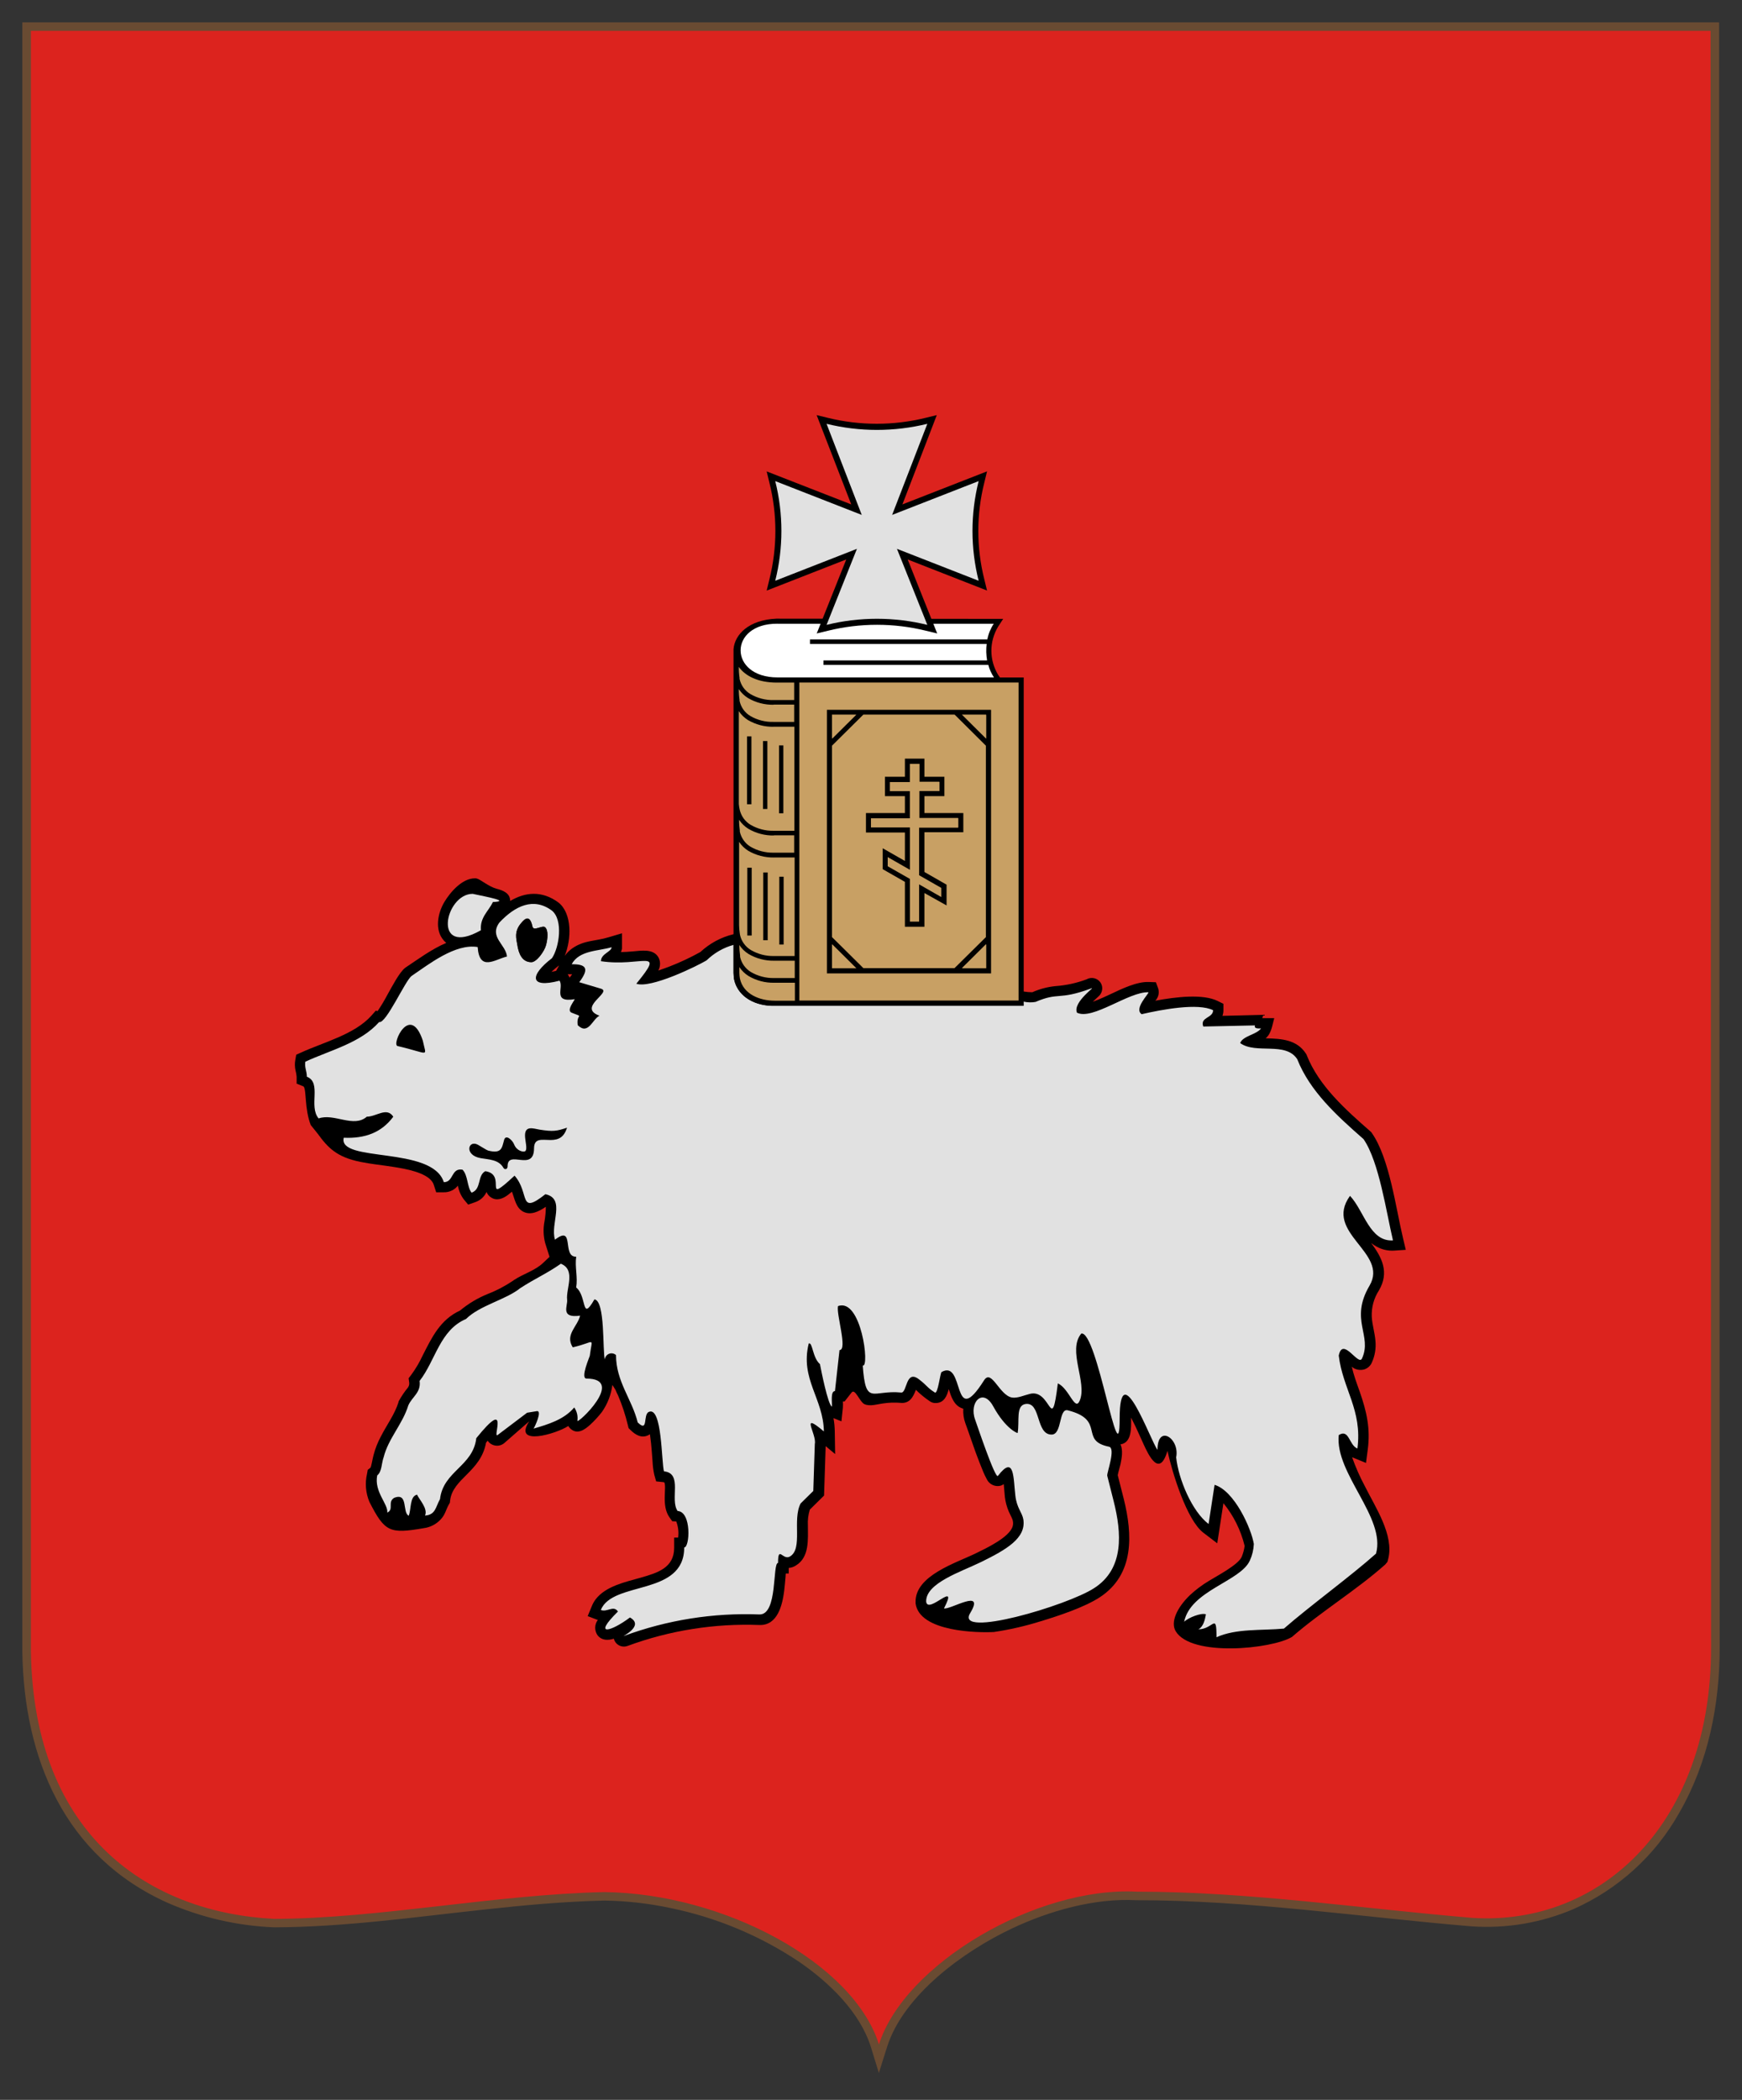 <svg width="39" height="47" viewBox="0 0 39 47" fill="none" xmlns="http://www.w3.org/2000/svg">
<rect x="0" y="0" width="39" height="47" fill="#333333" stroke="none"/>
<path d="M38.487 0.5H0.5V36.967C0.536 39.361 1.444 41.552 3.749 42.588C4.503 42.918 5.313 43.105 6.136 43.138H6.147C7.699 43.133 9.264 42.911 10.805 42.744C11.71 42.645 12.619 42.56 13.529 42.539C14.027 42.546 14.523 42.602 15.01 42.706C16.043 42.918 17.023 43.328 17.897 43.914C18.562 44.372 19.249 45.031 19.497 45.815L19.676 46.397L19.86 45.815C20.23 44.647 21.584 43.669 22.653 43.165C23.492 42.769 24.501 42.481 25.439 42.531H25.448C27.956 42.531 30.447 42.906 32.942 43.116C33.722 43.17 34.505 43.038 35.224 42.731C36.227 42.287 37.058 41.532 37.592 40.58C38.243 39.457 38.503 38.151 38.5 36.866L38.487 0.5ZM12.224 21.153C12.185 21.299 12.011 21.535 11.896 21.535C11.691 21.535 11.611 21.352 11.58 21.142C11.564 21.028 11.499 20.852 11.669 20.657C11.759 20.549 11.863 20.474 11.92 20.738C11.944 20.853 12.139 20.703 12.2 20.752C12.279 20.816 12.262 21.011 12.224 21.153Z" fill="#694B32"/>
<path d="M38.296 0.691H0.692V36.967C0.756 41.134 3.39 42.813 6.144 42.949C8.486 42.941 11.065 42.405 13.525 42.349C16.219 42.379 19.108 43.945 19.678 45.759C20.25 43.954 23.208 42.222 25.451 42.34C27.957 42.34 30.455 42.715 32.957 42.926C35.877 43.115 38.319 40.768 38.307 36.866L38.296 0.691ZM12.201 20.753C12.281 20.816 12.264 21.012 12.226 21.153C12.187 21.295 12.013 21.536 11.898 21.536C11.693 21.536 11.613 21.352 11.582 21.142C11.566 21.028 11.501 20.853 11.672 20.658C11.761 20.549 11.866 20.474 11.922 20.738C11.939 20.858 12.138 20.703 12.2 20.753H12.201Z" fill="#DC231E"/>
<path d="M31.2 27.992L31.473 27.974L31.41 27.709C31.248 27.031 31.107 25.925 30.716 25.364L30.7 25.341L30.679 25.322C30.135 24.845 29.529 24.309 29.258 23.624L29.25 23.603L29.238 23.584C29.035 23.269 28.692 23.249 28.352 23.24H28.335C28.467 23.132 28.482 22.945 28.528 22.788H28.26L28.285 22.714L27.368 22.737C27.383 22.696 27.391 22.653 27.39 22.61V22.468L27.263 22.405C26.933 22.241 26.332 22.311 25.866 22.398C25.899 22.363 25.922 22.32 25.934 22.274C25.945 22.227 25.945 22.179 25.932 22.132L25.879 21.985L25.719 21.979C25.451 21.969 25.118 22.131 24.876 22.245C24.814 22.273 24.629 22.363 24.466 22.422C24.487 22.401 24.508 22.381 24.53 22.361L24.589 22.306C24.635 22.269 24.665 22.216 24.674 22.158C24.684 22.1 24.671 22.041 24.638 21.991C24.605 21.943 24.554 21.908 24.496 21.895C24.438 21.882 24.378 21.89 24.326 21.92C24.105 22.003 23.872 22.054 23.636 22.071C23.455 22.088 23.277 22.135 23.111 22.209C23.046 22.209 22.982 22.203 22.918 22.192L22.802 22.172C22.542 22.123 22.215 22.042 22.099 22.014C21.804 21.943 21.51 21.868 21.217 21.791C21.071 21.754 20.924 21.715 20.778 21.677L20.185 21.52C19.729 21.401 19.273 21.281 18.814 21.166C18.713 21.14 18.611 21.116 18.51 21.091H18.501C18.311 21.046 18.103 20.996 17.894 20.953L17.779 20.93C17.693 20.914 17.609 20.9 17.526 20.887L17.429 20.875L17.3 20.858L17.176 20.85C17.143 20.85 17.111 20.85 17.078 20.85C16.988 20.85 16.905 20.85 16.821 20.85C16.788 20.85 16.755 20.85 16.723 20.858C16.666 20.863 16.609 20.87 16.553 20.881C16.51 20.888 16.466 20.897 16.424 20.909C16.145 20.976 15.889 21.114 15.679 21.309C15.456 21.433 15.224 21.542 14.985 21.634C14.939 21.652 14.844 21.687 14.738 21.723C14.765 21.675 14.778 21.62 14.777 21.565C14.776 21.51 14.76 21.456 14.73 21.41C14.61 21.232 14.355 21.279 14.172 21.294C14.082 21.302 13.993 21.309 13.904 21.31C13.904 21.298 13.913 21.285 13.916 21.27C13.924 21.248 13.927 21.224 13.925 21.2V20.889L13.626 20.978C13.341 21.067 13.08 21.039 12.813 21.226C12.747 21.272 12.69 21.329 12.643 21.395C12.796 21.019 12.809 20.449 12.506 20.203C12.132 19.925 11.754 19.968 11.422 20.166C11.422 19.989 11.258 19.928 11.117 19.892C10.944 19.846 10.75 19.68 10.679 19.665L10.654 19.659H10.63C10.35 19.659 10.083 19.963 9.947 20.191C9.8 20.439 9.725 20.817 9.937 21.052C9.953 21.071 9.972 21.088 9.991 21.104C9.654 21.248 9.347 21.479 9.079 21.656L9.065 21.667C8.938 21.767 8.764 22.105 8.68 22.253C8.611 22.383 8.536 22.51 8.453 22.632L8.414 22.62L8.317 22.73C7.939 23.154 7.251 23.325 6.741 23.558L6.632 23.607L6.611 23.724C6.597 23.802 6.599 23.883 6.616 23.96C6.629 24.006 6.637 24.053 6.641 24.101V24.255L6.786 24.313C6.79 24.314 6.794 24.317 6.798 24.319C6.863 24.398 6.817 24.821 6.957 25.181L7.113 25.375C7.34 25.687 7.535 25.897 8.066 26.005C8.314 26.056 8.57 26.08 8.821 26.12C9.071 26.16 9.536 26.239 9.68 26.454C9.695 26.476 9.707 26.501 9.714 26.526L9.765 26.686H9.935C9.996 26.688 10.056 26.675 10.111 26.649C10.166 26.624 10.214 26.585 10.251 26.537C10.27 26.646 10.313 26.748 10.378 26.838L10.481 26.962L10.634 26.909C10.691 26.89 10.743 26.86 10.788 26.821C10.832 26.781 10.868 26.733 10.893 26.679C10.911 26.728 10.945 26.77 10.99 26.799C11.119 26.887 11.258 26.83 11.368 26.748C11.399 26.724 11.431 26.699 11.462 26.673C11.525 26.844 11.552 27.027 11.706 27.116C11.879 27.212 12.064 27.116 12.22 27.011C12.22 27.12 12.209 27.23 12.19 27.338C12.159 27.497 12.164 27.661 12.204 27.818L12.303 28.131L12.157 28.269C11.978 28.438 11.724 28.509 11.516 28.644L11.506 28.65L11.497 28.658C11.316 28.781 11.121 28.884 10.917 28.963C10.693 29.054 10.484 29.179 10.299 29.333C9.857 29.538 9.673 29.925 9.462 30.34C9.392 30.492 9.306 30.637 9.207 30.772L9.148 30.848L9.161 30.943C9.167 30.983 9.157 31.023 9.133 31.056C9.055 31.151 8.986 31.254 8.927 31.361L8.921 31.373V31.386C8.837 31.657 8.653 31.902 8.526 32.153C8.456 32.283 8.402 32.421 8.364 32.564C8.342 32.641 8.316 32.811 8.295 32.85L8.233 32.898L8.217 32.987C8.168 33.197 8.187 33.416 8.27 33.615C8.615 34.292 8.724 34.335 9.486 34.204C9.634 34.185 9.77 34.114 9.87 34.004C9.971 33.895 9.982 33.79 10.049 33.674L10.072 33.633L10.077 33.586C10.134 33.091 10.764 32.943 10.881 32.291L10.918 32.246C10.943 32.285 10.979 32.316 11.022 32.335C11.064 32.354 11.11 32.362 11.156 32.357C11.202 32.352 11.245 32.334 11.282 32.306L11.848 31.812C11.475 32.382 12.452 32.095 12.723 31.917C12.735 31.939 12.75 31.958 12.769 31.975C12.928 32.124 13.099 31.992 13.216 31.886C13.31 31.799 13.397 31.705 13.476 31.603C13.602 31.423 13.682 31.216 13.71 30.998L13.778 31.105C13.796 31.147 13.816 31.194 13.837 31.233C13.929 31.449 14.003 31.673 14.057 31.901L14.073 31.965L14.12 32.011C14.226 32.116 14.367 32.2 14.518 32.121C14.53 32.115 14.54 32.109 14.551 32.102C14.563 32.19 14.572 32.264 14.576 32.304C14.589 32.438 14.599 32.57 14.609 32.706C14.613 32.807 14.626 32.908 14.648 33.008L14.69 33.157L14.847 33.173C14.855 33.174 14.864 33.176 14.872 33.178C14.931 33.29 14.801 33.697 14.987 33.96L15.05 34.049L15.14 34.054C15.184 34.169 15.199 34.293 15.182 34.415H15.093V34.644C15.093 35.094 14.717 35.205 14.344 35.312C14.003 35.409 13.56 35.501 13.335 35.797C13.298 35.846 13.268 35.901 13.246 35.958L13.157 36.173L13.376 36.256H13.385C13.347 36.307 13.325 36.37 13.325 36.434C13.325 36.498 13.347 36.56 13.385 36.611C13.475 36.716 13.607 36.72 13.743 36.678C13.747 36.695 13.753 36.711 13.76 36.726C13.786 36.778 13.83 36.818 13.884 36.839C13.938 36.86 13.998 36.86 14.052 36.839C14.994 36.492 15.997 36.333 17.001 36.371C17.41 36.386 17.516 35.921 17.556 35.609C17.569 35.499 17.578 35.39 17.588 35.28C17.588 35.263 17.588 35.242 17.593 35.219H17.658V35.094C17.715 35.09 17.771 35.071 17.819 35.039C18.126 34.853 18.087 34.451 18.087 34.144C18.08 34.024 18.095 33.904 18.13 33.789L18.449 33.474L18.485 32.368L18.697 32.545L18.689 32.038C18.687 31.938 18.678 31.839 18.66 31.741L18.838 31.813L18.87 31.508C18.873 31.461 18.873 31.414 18.87 31.367H18.909L19.066 31.167C19.144 31.069 19.245 31.373 19.349 31.426C19.475 31.488 19.648 31.426 19.78 31.411C19.906 31.392 20.033 31.389 20.16 31.399C20.366 31.421 20.445 31.264 20.505 31.108C20.602 31.204 20.707 31.29 20.82 31.366C20.861 31.394 20.91 31.407 20.959 31.403C21.138 31.397 21.204 31.239 21.24 31.091C21.295 31.261 21.357 31.46 21.544 31.523L21.566 31.53C21.559 31.642 21.575 31.754 21.614 31.86C21.692 32.069 21.761 32.283 21.838 32.494C21.895 32.647 21.954 32.803 22.017 32.953C22.039 33.005 22.064 33.055 22.091 33.105C22.116 33.16 22.16 33.206 22.215 33.233C22.27 33.261 22.332 33.269 22.392 33.256C22.421 33.249 22.448 33.236 22.472 33.218C22.483 33.332 22.491 33.453 22.497 33.506C22.511 33.62 22.541 33.73 22.586 33.835C22.611 33.892 22.644 33.95 22.666 34.007C22.671 34.021 22.675 34.035 22.677 34.05C22.684 34.088 22.682 34.127 22.671 34.164C22.598 34.41 22.07 34.658 21.855 34.763C21.408 34.983 20.483 35.262 20.498 35.862V35.874V35.886C20.582 36.533 21.914 36.547 22.252 36.528C22.606 36.475 22.956 36.395 23.298 36.288C23.692 36.169 24.281 35.974 24.623 35.75C25.401 35.24 25.357 34.345 25.159 33.55L25.024 33.018C25.038 32.94 25.069 32.847 25.086 32.771C25.115 32.634 25.145 32.458 25.086 32.328C25.343 32.292 25.323 31.951 25.323 31.763V31.73C25.365 31.812 25.403 31.89 25.422 31.929C25.484 32.06 25.543 32.195 25.601 32.322C25.718 32.578 25.958 33.081 26.137 32.474C26.249 32.979 26.57 34.022 26.941 34.306L27.252 34.543L27.39 33.645C27.618 33.924 27.78 34.251 27.865 34.601C27.854 34.686 27.831 34.769 27.798 34.849C27.718 35.026 27.241 35.275 27.07 35.381C26.916 35.473 26.771 35.581 26.64 35.703C26.346 35.987 26.2 36.311 26.323 36.513C26.675 37.09 28.468 36.911 28.924 36.639C29.575 36.072 30.369 35.591 31.013 35.017L31.062 34.958L31.08 34.89C31.214 34.358 30.787 33.729 30.557 33.265C30.445 33.056 30.35 32.84 30.271 32.617L30.305 32.63L30.582 32.744L30.621 32.448C30.684 31.97 30.597 31.597 30.442 31.15C30.375 30.962 30.307 30.781 30.264 30.591C30.302 30.624 30.348 30.646 30.397 30.656C30.446 30.666 30.497 30.664 30.545 30.65C30.582 30.638 30.616 30.618 30.645 30.592C30.674 30.566 30.697 30.535 30.712 30.499C30.781 30.348 30.809 30.182 30.794 30.017C30.78 29.833 30.722 29.657 30.711 29.473C30.702 29.266 30.757 29.06 30.87 28.885C31.111 28.476 30.938 28.145 30.698 27.821C30.737 27.853 30.779 27.881 30.823 27.904C30.938 27.968 31.069 27.998 31.2 27.992ZM13.137 22.277V22.271V22.277ZM12.2 20.751C12.279 20.815 12.262 21.01 12.224 21.152C12.185 21.294 12.011 21.534 11.896 21.534C11.691 21.534 11.611 21.35 11.58 21.14C11.564 21.027 11.499 20.851 11.67 20.656C11.759 20.548 11.864 20.472 11.92 20.737C11.939 20.858 12.138 20.703 12.2 20.753V20.751ZM12.809 21.806L12.782 21.843L12.752 21.882C12.743 21.86 12.732 21.839 12.718 21.819L12.709 21.806H12.809ZM12.451 21.729C12.426 21.736 12.387 21.745 12.345 21.753C12.402 21.699 12.465 21.648 12.496 21.624L12.518 21.608L12.451 21.729Z" fill="black"/>
<path d="M24.933 33.601L24.789 33.03C24.775 32.972 24.988 32.409 24.826 32.38C24.153 32.244 24.763 31.782 23.905 31.566C23.7 31.515 23.782 32.104 23.547 32.109C23.184 32.117 23.311 31.377 22.962 31.424C22.736 31.456 22.829 31.808 22.783 32.074C22.783 32.083 22.515 31.985 22.237 31.478C22.004 31.05 21.686 31.389 21.833 31.78C21.858 31.846 22.28 33.11 22.341 33.034C22.715 32.547 22.685 33.084 22.732 33.477C22.764 33.757 22.884 33.849 22.911 34.01C22.975 34.427 22.531 34.684 21.964 34.962C21.517 35.181 20.723 35.432 20.735 35.849C20.774 36.149 21.478 35.334 21.134 35.999C21.272 36.038 22.068 35.53 21.72 36.106C21.371 36.681 23.898 35.938 24.497 35.545C25.174 35.11 25.111 34.307 24.933 33.601ZM10.582 20.006C9.957 20.006 9.663 21.446 10.767 20.821C10.742 20.529 10.939 20.396 11.035 20.189C11.431 20.172 10.924 20.079 10.582 20.006ZM29.972 32.12C30.208 31.974 30.198 32.344 30.39 32.422C30.503 31.56 30.062 31.092 29.972 30.341C30.061 29.904 30.411 30.583 30.492 30.407C30.73 29.888 30.207 29.546 30.662 28.774C31.098 28.031 29.623 27.599 30.224 26.766C30.541 27.102 30.665 27.796 31.186 27.763C31.039 27.148 30.876 25.998 30.526 25.495C29.926 24.969 29.326 24.424 29.043 23.708C28.783 23.305 28.116 23.603 27.765 23.346C27.823 23.185 28.139 23.155 28.232 23.018C28.195 23.018 28.068 23.034 28.096 22.951L26.939 22.976C26.86 22.763 27.159 22.791 27.159 22.611C26.82 22.443 26.012 22.596 25.559 22.7C25.38 22.576 25.724 22.243 25.712 22.209C25.271 22.193 24.461 22.841 24.111 22.666C24.009 22.419 24.589 22.045 24.417 22.128C23.688 22.395 23.713 22.199 23.184 22.425C23.096 22.441 23.004 22.439 22.916 22.418V22.513H17.328C17.181 22.516 17.035 22.491 16.898 22.438C16.852 22.42 16.808 22.398 16.765 22.372C16.745 22.36 16.725 22.347 16.706 22.333C16.67 22.307 16.636 22.278 16.606 22.245C16.594 22.233 16.583 22.22 16.572 22.206L16.55 22.177C16.546 22.172 16.542 22.167 16.538 22.161L16.522 22.136C16.495 22.093 16.473 22.047 16.457 21.999C16.457 21.987 16.449 21.976 16.446 21.963C16.442 21.949 16.438 21.935 16.436 21.92C16.428 21.872 16.424 21.823 16.423 21.775V21.148C16.195 21.211 15.987 21.331 15.818 21.496C15.591 21.631 14.567 22.13 14.246 22.018C14.92 21.194 14.365 21.65 13.454 21.514C13.454 21.345 13.692 21.304 13.692 21.201C13.4 21.29 12.969 21.266 12.799 21.581C13.1 21.581 13.217 21.656 12.968 21.984L13.454 22.129C13.716 22.207 12.912 22.549 13.421 22.734C13.262 22.812 13.172 23.177 12.934 22.946C12.895 22.672 13.099 22.785 12.799 22.667C12.676 22.618 12.85 22.414 12.867 22.364C12.359 22.448 12.63 22.103 12.527 21.95C11.834 22.133 11.868 21.819 12.357 21.447C12.523 21.201 12.611 20.591 12.357 20.382C11.944 20.076 11.531 20.276 11.181 20.648C10.943 20.973 11.328 21.141 11.35 21.409C11.082 21.473 10.732 21.754 10.694 21.197C10.193 21.114 9.603 21.581 9.212 21.846C9.066 21.962 8.641 22.92 8.488 22.876C8.07 23.345 7.402 23.502 6.836 23.763C6.814 23.886 6.87 23.976 6.87 24.099C7.21 24.233 6.903 24.759 7.133 25.033C7.484 24.91 7.918 25.253 8.212 24.994C8.428 24.994 8.659 24.77 8.805 24.994C8.544 25.349 8.171 25.487 7.696 25.465C7.56 26.03 9.679 25.642 9.936 26.46C10.162 26.46 10.095 26.136 10.354 26.18C10.479 26.303 10.456 26.572 10.558 26.695C10.784 26.616 10.682 26.314 10.864 26.214C11.377 26.287 10.767 27.012 11.52 26.314C11.867 26.704 11.601 27.211 12.21 26.729C12.674 26.829 12.312 27.389 12.425 27.747C12.877 27.4 12.572 28.139 12.9 28.128C12.867 28.363 12.938 28.581 12.9 28.817C13.147 29.02 13.009 29.602 13.308 29.083C13.553 29.113 13.487 30.235 13.541 30.43C13.543 30.403 13.552 30.376 13.569 30.353C13.585 30.33 13.608 30.312 13.634 30.302C13.66 30.291 13.688 30.288 13.716 30.293C13.744 30.298 13.77 30.311 13.791 30.329C13.791 30.923 14.148 31.315 14.277 31.837C14.521 32.076 14.39 31.66 14.526 31.602C14.825 31.467 14.807 32.732 14.865 32.932C15.294 32.976 14.99 33.559 15.17 33.819C15.487 33.837 15.444 34.636 15.318 34.636C15.318 35.731 13.717 35.376 13.451 36.035C13.598 36.091 13.733 35.922 13.835 36.069C13.246 36.65 13.693 36.512 14.103 36.203C14.443 36.392 13.903 36.64 13.967 36.617C14.936 36.259 15.967 36.095 17 36.135C17.418 36.151 17.289 34.982 17.419 34.982C17.419 34.577 17.527 34.936 17.687 34.837C17.981 34.66 17.734 34.018 17.924 33.651L18.208 33.371L18.242 32.319C18.289 32.097 17.896 31.573 18.445 32.039C18.434 31.299 17.909 30.867 18.106 30.07C18.195 30.036 18.188 30.386 18.357 30.532C18.385 30.677 18.536 31.444 18.625 31.483C18.633 31.401 18.588 31.136 18.693 31.136L18.795 30.218C18.982 30.218 18.72 29.42 18.761 29.234C19.283 29.04 19.476 30.619 19.315 30.564C19.382 31.486 19.53 31.103 20.176 31.168C20.31 31.182 20.274 30.643 20.572 30.871C20.764 31.017 20.751 31.055 20.93 31.168C20.998 31.21 21.049 30.725 21.08 30.709C21.608 30.41 21.306 32.039 22.031 30.895C22.199 30.629 22.371 31.23 22.656 31.28C22.776 31.3 22.931 31.229 23.058 31.198C23.538 31.074 23.535 32.148 23.683 30.963C23.94 31.08 24.066 31.606 24.174 31.347C24.345 30.935 23.891 30.228 24.208 29.848C24.565 29.775 25.067 33.145 25.067 31.75C25.067 30.296 25.761 32.255 25.914 32.451C25.914 31.864 26.418 32.197 26.332 32.619C26.384 33.107 26.685 33.827 27.058 34.111L27.192 33.234C27.639 33.369 28.016 34.217 28.071 34.558C28.065 34.686 28.035 34.812 27.982 34.928C27.772 35.397 26.654 35.597 26.511 36.299C26.611 36.201 26.9 36.093 26.998 36.132C26.977 36.244 26.946 36.409 26.828 36.468C27.166 36.468 27.235 36.078 27.235 36.645C27.682 36.445 28.233 36.499 28.744 36.452C29.321 35.948 30.241 35.278 30.806 34.774C31.033 33.971 29.881 32.976 29.972 32.12ZM8.901 23.413C8.759 23.381 9.181 22.445 9.465 23.289C9.546 23.678 9.634 23.584 8.901 23.413ZM11.671 20.657C11.76 20.549 11.865 20.474 11.921 20.738C11.945 20.853 12.14 20.703 12.202 20.752C12.281 20.816 12.264 21.011 12.226 21.153C12.187 21.295 12.013 21.535 11.898 21.535C11.693 21.535 11.613 21.352 11.582 21.141C11.565 21.028 11.499 20.852 11.671 20.657ZM12.328 25.516C12.13 25.516 11.958 25.464 11.956 25.705C11.951 26.241 11.363 25.721 11.364 26.103C11.364 26.177 11.298 26.186 11.27 26.138C11.165 25.953 10.949 25.955 10.762 25.922C10.383 25.856 10.482 25.501 10.701 25.623C10.749 25.649 10.898 25.745 10.927 25.752C11.233 25.83 11.236 25.693 11.285 25.518C11.321 25.377 11.472 25.518 11.509 25.612C11.568 25.763 11.715 25.789 11.754 25.769C11.818 25.73 11.754 25.535 11.754 25.414C11.754 25.185 11.945 25.261 12.082 25.284C12.383 25.331 12.462 25.318 12.695 25.24C12.63 25.443 12.521 25.516 12.326 25.516H12.328ZM13.132 30.856C12.985 30.856 13.202 30.367 13.204 30.346C13.26 29.903 13.343 30.038 12.823 30.156C12.644 29.873 12.928 29.694 12.988 29.447C12.536 29.511 12.714 29.227 12.697 29.092C12.667 28.844 12.9 28.425 12.557 28.285C12.234 28.511 11.994 28.607 11.647 28.832C11.323 29.093 10.745 29.214 10.433 29.522C9.846 29.772 9.753 30.446 9.394 30.908C9.43 31.169 9.226 31.263 9.142 31.454C9.011 31.88 8.695 32.193 8.588 32.62C8.54 32.75 8.552 32.939 8.445 33.023C8.372 33.391 8.694 33.665 8.67 33.855C8.826 33.784 8.67 33.621 8.823 33.526C9.146 33.396 9.002 33.855 9.15 33.926C9.21 33.784 9.169 33.49 9.337 33.454C9.384 33.561 9.586 33.767 9.515 33.921C9.755 33.909 9.755 33.719 9.851 33.554C9.923 32.926 10.591 32.818 10.663 32.19C11.423 31.249 11.015 32.214 11.142 32.118L11.801 31.62L12.017 31.585C12.15 31.563 11.966 31.952 11.945 31.976C12.269 31.881 12.628 31.775 12.856 31.502C12.916 31.588 12.941 31.694 12.927 31.798C12.911 31.896 14.023 30.856 13.128 30.856H13.132Z" fill="#E1E1E1"/>
<path d="M12.224 21.154C12.185 21.299 12.011 21.536 11.896 21.536C11.691 21.536 11.611 21.352 11.58 21.142C11.564 21.029 11.499 20.853 11.67 20.658C11.759 20.55 11.864 20.474 11.92 20.739C11.944 20.854 12.139 20.703 12.2 20.753C12.279 20.817 12.262 21.012 12.224 21.154Z" fill="black"/>
<path d="M22.388 15.163H22.919V22.511H17.328C16.797 22.511 16.498 22.231 16.434 21.918C16.427 21.87 16.423 21.821 16.422 21.773V14.532C16.449 14.198 16.767 13.872 17.384 13.847L22.459 13.852L22.344 14.029C22.247 14.191 22.195 14.377 22.195 14.565C22.195 14.754 22.247 14.939 22.344 15.101L22.388 15.166V15.163Z" fill="black"/>
<path d="M18.627 21.141V21.673H19.164L18.627 21.141ZM18.627 15.998V16.53L19.164 15.998H18.627ZM21.449 18.516V18.312H20.577V17.705H21.024V17.501H20.577V17.098H20.371V17.504H19.924V17.708H20.371V18.315H19.499V18.52H20.371V19.468L19.874 19.184V19.389L20.371 19.672V20.628H20.577V19.794L21.073 20.078V19.873L20.577 19.59V18.526H21.449V18.516ZM21.538 15.998L22.074 16.53V15.998H21.538ZM21.449 18.516V18.312H20.577V17.705H21.024V17.501H20.577V17.098H20.371V17.504H19.924V17.708H20.371V18.315H19.499V18.52H20.371V19.468L19.874 19.184V19.389L20.371 19.672V20.628H20.577V19.794L21.073 20.078V19.873L20.577 19.59V18.526H21.449V18.516ZM21.37 15.998H19.329L18.627 16.69V20.975L18.816 21.161L19.329 21.669H21.37L22.072 20.975V16.69L21.37 15.998ZM21.564 18.63H20.696V19.517L21.192 19.801V20.269L20.696 19.988V20.743H20.259V19.738L19.762 19.454V18.986L20.259 19.27V18.634H19.387V18.198H20.259V17.819H19.812V17.386H20.259V16.98H20.696V17.386H21.143V17.819H20.696V18.198H21.567V18.63H21.564ZM20.581 17.705H21.028V17.501H20.581V17.098H20.374V17.504H19.928V17.708H20.374V18.315H19.499V18.52H20.371V19.468L19.874 19.184V19.389L20.371 19.672V20.628H20.577V19.794L21.073 20.078V19.873L20.577 19.59V18.526H21.449V18.322H20.577V17.714L20.581 17.705ZM21.537 21.669H22.073V21.137L21.537 21.669ZM22.073 21.669V21.137L21.537 21.669H22.073ZM19.331 15.994L18.627 16.69V20.975L18.816 21.161L19.329 21.669H21.37L22.072 20.975V16.69L21.37 15.997H19.329L19.331 15.994ZM21.565 18.627H20.696V19.514L21.192 19.797V20.266L20.696 19.988V20.743H20.259V19.738L19.762 19.454V18.986L20.259 19.27V18.634H19.387V18.198H20.259V17.819H19.812V17.386H20.259V16.98H20.696V17.386H21.143V17.819H20.696V18.198H21.567V18.63L21.565 18.627ZM21.535 15.994L22.072 16.526V15.994H21.535ZM20.578 17.701H21.025V17.497H20.578V17.098H20.372V17.504H19.925V17.708H20.372V18.315H19.499V18.52H20.371V19.468L19.874 19.184V19.389L20.371 19.672V20.628H20.577V19.794L21.073 20.078V19.873L20.577 19.59V18.526H21.449V18.322H20.577V17.714L20.578 17.701ZM18.628 15.994V16.526L19.165 15.994H18.628ZM18.628 21.669H19.165L18.628 21.137V21.669ZM17.896 15.274V22.394H22.804V15.277H17.895L17.896 15.274ZM18.513 21.784V15.887H22.188V21.787H18.512L18.513 21.784ZM22.072 21.669V21.137L21.536 21.669H22.072ZM19.33 15.994L18.627 16.69V20.975L18.816 21.161L19.329 21.669H21.37L22.072 20.975V16.69L21.37 15.997H19.329L19.33 15.994ZM21.564 18.627H20.696V19.514L21.192 19.797V20.266L20.696 19.988V20.743H20.259V19.738L19.762 19.454V18.986L20.259 19.27V18.634H19.387V18.198H20.259V17.819H19.812V17.386H20.259V16.98H20.696V17.386H21.143V17.819H20.696V18.198H21.567V18.63L21.564 18.627ZM22.072 16.526V15.994H21.535L22.072 16.526ZM20.577 17.701H21.024V17.497H20.577V17.098H20.371V17.504H19.924V17.708H20.371V18.315H19.499V18.52H20.371V19.468L19.874 19.184V19.389L20.371 19.672V20.628H20.577V19.794L21.073 20.078V19.873L20.577 19.59V18.526H21.449V18.322H20.577V17.714V17.701ZM18.627 15.994V16.526L19.164 15.994H18.627ZM18.627 21.669H19.164L18.627 21.137V21.669ZM18.627 21.137V21.669H19.164L18.627 21.137ZM18.627 15.994V16.526L19.164 15.994H18.627ZM21.449 18.512V18.308H20.577V17.701H21.024V17.497H20.577V17.098H20.371V17.504H19.924V17.708H20.371V18.315H19.499V18.52H20.371V19.468L19.874 19.184V19.389L20.371 19.672V20.628H20.577V19.794L21.073 20.078V19.873L20.577 19.59V18.526H21.449V18.512ZM21.538 15.994L22.074 16.526V15.994H21.538ZM21.449 18.512V18.308H20.577V17.701H21.024V17.497H20.577V17.098H20.371V17.504H19.924V17.708H20.371V18.315H19.499V18.52H20.371V19.468L19.874 19.184V19.389L20.371 19.672V20.628H20.577V19.794L21.073 20.078V19.873L20.577 19.59V18.526H21.449V18.512ZM21.37 15.994H19.329L18.627 16.69V20.975L18.816 21.161L19.329 21.669H21.37L22.072 20.975V16.69L21.37 15.994ZM21.564 18.627H20.696V19.514L21.192 19.797V20.266L20.696 19.988V20.743H20.259V19.738L19.762 19.454V18.986L20.259 19.27V18.634H19.387V18.198H20.259V17.819H19.812V17.386H20.259V16.98H20.696V17.386H21.143V17.819H20.696V18.198H21.567V18.63L21.564 18.627ZM20.581 17.701H21.028V17.497H20.581V17.098H20.374V17.504H19.928V17.708H20.374V18.315H19.499V18.52H20.371V19.468L19.874 19.184V19.389L20.371 19.672V20.628H20.577V19.794L21.073 20.078V19.873L20.577 19.59V18.526H21.449V18.322H20.577V17.714L20.581 17.701ZM21.537 21.666H22.073V21.134L21.537 21.666ZM21.537 21.666H22.073V21.134L21.537 21.666ZM21.448 18.512V18.308H20.576V17.701H21.023V17.497H20.576V17.098H20.37V17.504H19.923V17.708H20.37V18.315H19.499V18.52H20.371V19.468L19.874 19.184V19.389L20.371 19.672V20.628H20.577V19.794L21.073 20.078V19.873L20.577 19.59V18.526H21.449L21.448 18.512ZM21.448 18.512V18.308H20.576V17.701H21.023V17.497H20.576V17.098H20.37V17.504H19.923V17.708H20.37V18.315H19.499V18.52H20.371V19.468L19.874 19.184V19.389L20.371 19.672V20.628H20.577V19.794L21.073 20.078V19.873L20.577 19.59V18.526H21.449L21.448 18.512ZM21.369 15.994H19.329L18.627 16.69V20.975L18.816 21.161L19.329 21.669H21.37L22.072 20.975V16.69L21.369 15.994ZM21.563 18.627H20.696V19.514L21.192 19.797V20.266L20.696 19.988V20.743H20.259V19.738L19.762 19.454V18.986L20.259 19.27V18.634H19.387V18.198H20.259V17.819H19.812V17.386H20.259V16.98H20.696V17.386H21.143V17.819H20.696V18.198H21.567V18.63L21.563 18.627ZM20.58 17.701H21.027V17.497H20.58V17.098H20.374V17.504H19.927V17.708H20.374V18.315H19.499V18.52H20.371V19.468L19.874 19.184V19.389L20.371 19.672V20.628H20.577V19.794L21.073 20.078V19.873L20.577 19.59V18.526H21.449V18.322H20.577V17.714L20.58 17.701ZM21.537 15.994L22.073 16.526V15.994H21.537ZM18.63 15.994V16.526L19.166 15.994H18.63ZM18.63 21.137V21.669H19.166L18.63 21.137ZM21.451 18.516V18.312H20.58V17.705H21.027V17.501H20.58V17.098H20.374V17.504H19.927V17.708H20.374V18.315H19.499V18.52H20.371V19.468L19.874 19.184V19.389L20.371 19.672V20.628H20.577V19.794L21.073 20.078V19.873L20.577 19.59V18.526H21.449L21.451 18.516ZM21.451 18.516V18.312H20.58V17.705H21.027V17.501H20.58V17.098H20.374V17.504H19.927V17.708H20.374V18.315H19.499V18.52H20.371V19.468L19.874 19.184V19.389L20.371 19.672V20.628H20.577V19.794L21.073 20.078V19.873L20.577 19.59V18.526H21.449L21.451 18.516ZM21.541 21.669H22.077V21.137L21.541 21.669ZM21.451 18.516V18.312H20.58V17.705H21.027V17.501H20.58V17.098H20.374V17.504H19.927V17.708H20.374V18.315H19.499V18.52H20.371V19.468L19.874 19.184V19.389L20.371 19.672V20.628H20.577V19.794L21.073 20.078V19.873L20.577 19.59V18.526H21.449L21.451 18.516ZM21.451 18.516V18.312H20.58V17.705H21.027V17.501H20.58V17.098H20.374V17.504H19.927V17.708H20.374V18.315H19.499V18.52H20.371V19.468L19.874 19.184V19.389L20.371 19.672V20.628H20.577V19.794L21.073 20.078V19.873L20.577 19.59V18.526H21.449L21.451 18.516ZM21.373 15.998H19.329L18.627 16.69V20.975L18.816 21.161L19.329 21.669H21.37L22.072 20.975V16.69L21.373 15.998ZM21.567 18.63H20.696V19.517L21.192 19.801V20.269L20.696 19.988V20.743H20.259V19.738L19.762 19.454V18.986L20.259 19.27V18.634H19.387V18.198H20.259V17.819H19.812V17.386H20.259V16.98H20.696V17.386H21.143V17.819H20.696V18.198H21.567V18.63H21.567ZM20.584 17.705H21.03V17.501H20.584V17.098H20.377V17.504H19.93V17.708H20.377V18.315H19.499V18.52H20.371V19.468L19.874 19.184V19.389L20.371 19.672V20.628H20.577V19.794L21.073 20.078V19.873L20.577 19.59V18.526H21.449V18.322H20.577V17.714L20.584 17.705ZM21.541 15.998L22.077 16.53V15.998H21.541ZM18.634 15.998V16.53L19.17 15.998H18.634ZM18.634 21.141V21.673H19.17L18.634 21.141ZM18.634 15.998V16.53L19.17 15.998H18.634ZM21.455 18.516V18.312H20.584V17.705H21.03V17.501H20.584V17.098H20.377V17.504H19.93V17.708H20.377V18.315H19.499V18.52H20.371V19.468L19.874 19.184V19.389L20.371 19.672V20.628H20.577V19.794L21.073 20.078V19.873L20.577 19.59V18.526H21.449L21.455 18.516ZM21.455 18.516V18.312H20.584V17.705H21.03V17.501H20.584V17.098H20.377V17.504H19.93V17.708H20.377V18.315H19.499V18.52H20.371V19.468L19.874 19.184V19.389L20.371 19.672V20.628H20.577V19.794L21.073 20.078V19.873L20.577 19.59V18.526H21.449L21.455 18.516ZM21.376 15.998H19.329L18.627 16.69V20.975L18.816 21.161L19.329 21.669H21.37L22.072 20.975V16.69L21.376 15.998ZM21.57 18.63H20.696V19.517L21.192 19.801V20.269L20.696 19.988V20.743H20.259V19.738L19.762 19.454V18.986L20.259 19.27V18.634H19.387V18.198H20.259V17.819H19.812V17.386H20.259V16.98H20.696V17.386H21.143V17.819H20.696V18.198H21.567V18.63H21.57ZM20.587 17.705H21.034V17.501H20.587V17.098H20.381V17.504H19.934V17.708H20.381V18.315H19.499V18.52H20.371V19.468L19.874 19.184V19.389L20.371 19.672V20.628H20.577V19.794L21.073 20.078V19.873L20.577 19.59V18.526H21.449V18.322H20.577V17.714L20.587 17.705ZM21.544 15.998L22.08 16.53V15.998H21.544ZM21.544 21.673H22.08V21.141L21.544 21.673ZM18.638 21.141V21.673H19.174L18.638 21.141Z" fill="#C8A064"/>
<path d="M17.406 13.961H22.248C22.177 14.068 22.129 14.186 22.105 14.311H18.134V14.412H22.089C22.074 14.535 22.078 14.659 22.099 14.781H18.435V14.881H22.126C22.152 14.981 22.195 15.076 22.253 15.162H17.406C16.308 15.162 16.303 13.953 17.406 13.96V13.961Z" fill="white"/>
<path d="M19.058 11.29L18.283 9.291L18.533 9.352C19.252 9.529 20.004 9.529 20.724 9.352L20.973 9.291L20.203 11.29L22.098 10.55L22.037 10.801C21.858 11.512 21.858 12.257 22.037 12.968L22.098 13.218L20.321 12.522L20.982 14.178L20.729 14.117C20.01 13.94 19.258 13.94 18.538 14.117L18.285 14.178L18.946 12.522L17.164 13.219L17.225 12.969C17.404 12.257 17.404 11.513 17.225 10.802L17.164 10.551L19.058 11.29Z" fill="black"/>
<path d="M17.356 10.768L19.293 11.525L18.505 9.486C19.246 9.668 20.02 9.668 20.761 9.486L19.973 11.525L21.91 10.768C21.726 11.501 21.726 12.267 21.91 12.999L20.081 12.284L20.761 13.986C20.02 13.804 19.246 13.804 18.505 13.986L19.185 12.284L17.356 12.999C17.54 12.267 17.54 11.501 17.356 10.768Z" fill="#E1E1E1"/>
<path d="M17.39 15.278C16.97 15.278 16.687 15.13 16.541 14.928C16.54 15.008 16.545 15.088 16.557 15.168V15.194C16.572 15.264 16.601 15.331 16.642 15.389C16.684 15.447 16.737 15.497 16.799 15.534C16.956 15.626 17.136 15.673 17.318 15.669H17.78V15.278H17.39ZM17.322 15.774C17.119 15.778 16.919 15.726 16.745 15.623C16.663 15.572 16.593 15.504 16.541 15.424C16.54 15.503 16.545 15.582 16.557 15.661V15.686C16.572 15.756 16.601 15.823 16.642 15.881C16.684 15.94 16.737 15.989 16.799 16.026C16.956 16.117 17.136 16.163 17.318 16.158H17.78V15.771H17.318L17.322 15.774ZM17.322 16.267C17.119 16.271 16.919 16.218 16.744 16.116C16.663 16.064 16.593 15.997 16.541 15.917V17.997C16.545 18.039 16.551 18.08 16.56 18.121C16.576 18.191 16.605 18.257 16.646 18.315C16.688 18.373 16.741 18.423 16.802 18.46C16.959 18.552 17.139 18.599 17.322 18.595H17.784V16.266H17.318L17.322 16.267ZM16.823 18.001H16.725V16.482H16.823V18.001ZM17.18 18.106H17.082V16.587H17.18V18.109V18.106ZM17.538 18.203H17.441V16.684H17.538V18.203ZM17.328 18.7C17.125 18.704 16.926 18.652 16.752 18.549C16.67 18.498 16.6 18.43 16.547 18.349C16.546 18.429 16.552 18.508 16.563 18.587V18.614C16.578 18.684 16.607 18.75 16.649 18.808C16.69 18.867 16.744 18.916 16.805 18.953C16.961 19.043 17.138 19.088 17.318 19.085H17.78V18.696H17.318L17.328 18.7ZM17.328 19.193C17.125 19.196 16.925 19.144 16.751 19.042C16.669 18.991 16.6 18.922 16.547 18.843V20.705C16.548 20.764 16.552 20.823 16.561 20.882L16.567 20.924C16.582 20.994 16.611 21.06 16.653 21.118C16.694 21.176 16.747 21.226 16.809 21.263C16.966 21.355 17.145 21.402 17.328 21.398H17.79V19.192H17.318L17.328 19.193ZM16.829 20.939H16.731V19.421H16.829V20.939ZM17.187 21.044H17.088V19.528H17.187V21.044ZM17.544 21.141H17.447V19.623H17.544V21.141ZM17.334 21.503C17.132 21.507 16.932 21.455 16.758 21.352C16.676 21.301 16.606 21.233 16.553 21.152C16.552 21.232 16.558 21.311 16.569 21.39V21.417C16.584 21.487 16.614 21.553 16.655 21.611C16.697 21.669 16.75 21.719 16.811 21.756C16.968 21.848 17.148 21.895 17.331 21.891H17.793V21.503H17.318H17.334ZM17.334 21.996C17.131 22.001 16.932 21.948 16.758 21.845C16.676 21.794 16.606 21.726 16.553 21.646V21.775C16.554 21.817 16.558 21.859 16.565 21.901C16.64 22.256 17.012 22.398 17.344 22.398H17.796V21.996H17.318H17.334Z" fill="#C8A064"/>
</svg>
